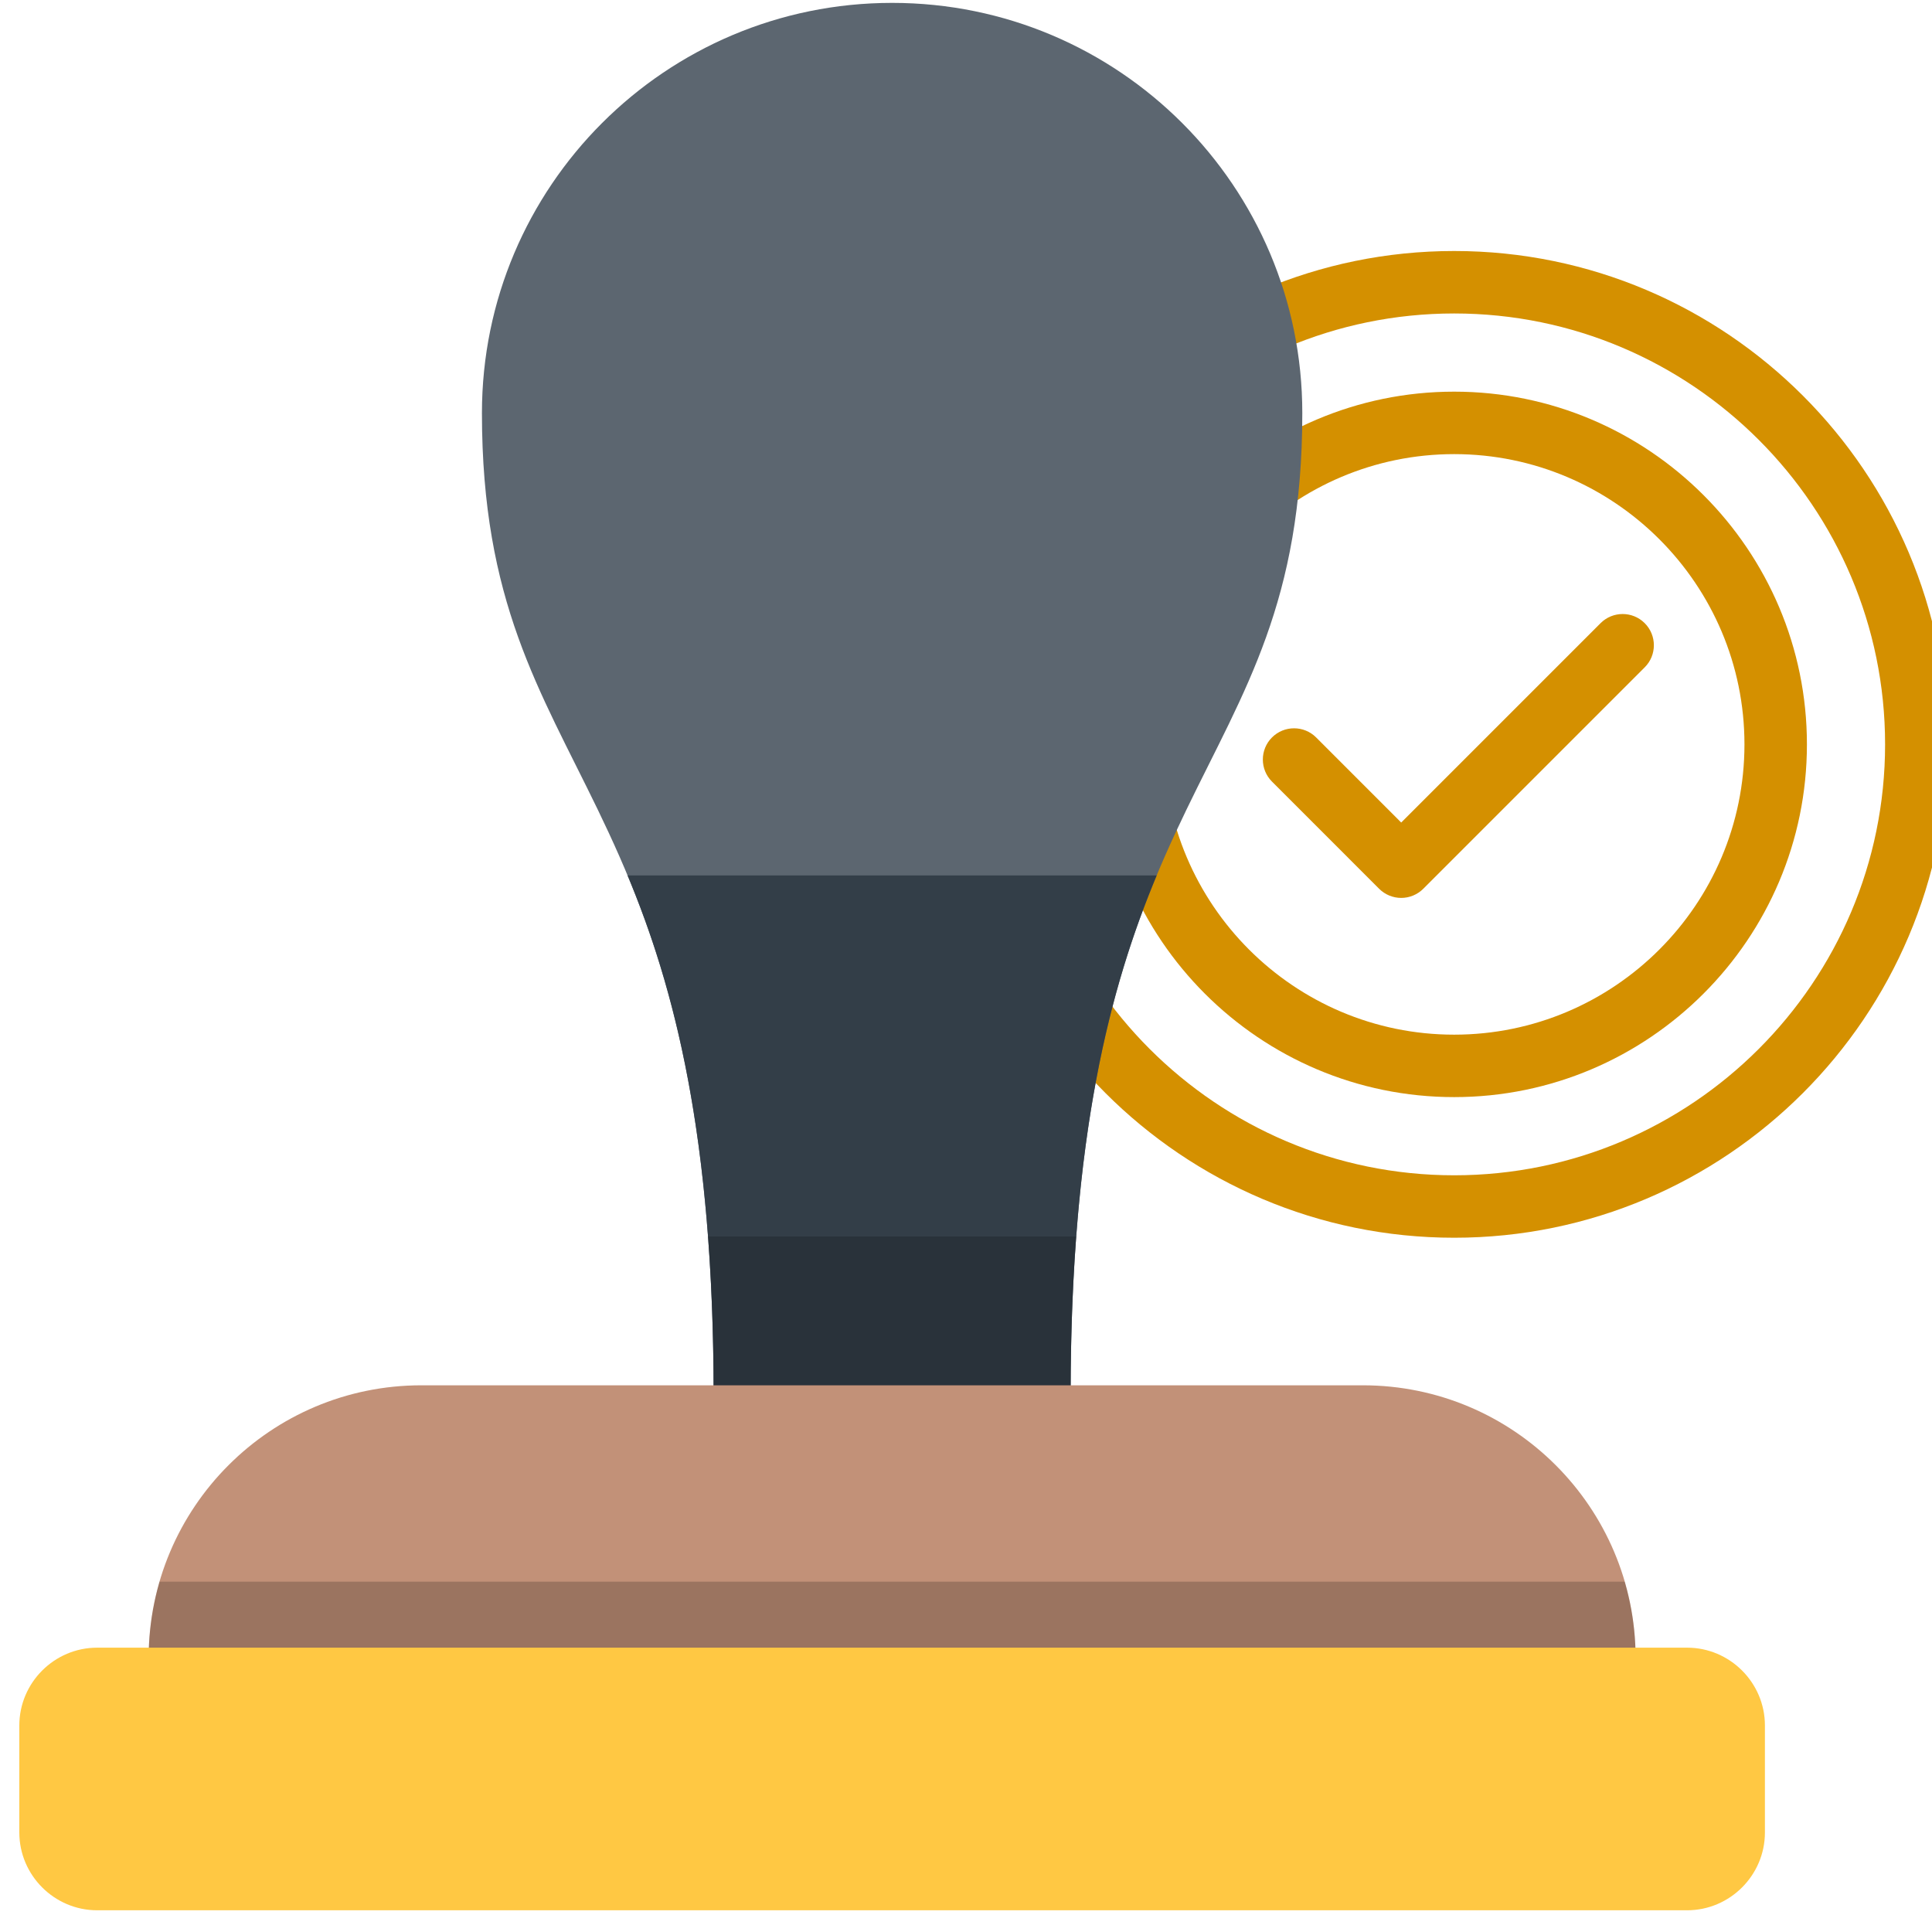 <?xml version="1.0" encoding="UTF-8"?>
<svg width="100px" height="100px" viewBox="0 0 100 100" version="1.1" xmlns="http://www.w3.org/2000/svg" xmlns:xlink="http://www.w3.org/1999/xlink">
    <!-- Generator: sketchtool 63.1 (101010) - https://sketch.com -->
    <title>general/general_stamp</title>
    <desc>Created with sketchtool.</desc>
    <g id="Icons" stroke="none" stroke-width="1" fill="none" fill-rule="evenodd">
        <g id="general/general_stamp" fill-rule="nonzero">
            <g id="stamp_template" transform="translate(1, 0)">
                <g id="Group" transform="translate(48.733, 12.865)" fill="#D49000">
                    <path d="M25.535,51.2 C11.455,51.2 -0.001,39.745 -0.001,25.664 C-0.001,11.583 11.455,0.127 25.535,0.127 C39.617,0.127 51.072,11.583 51.072,25.664 C51.072,39.745 39.617,51.2 25.535,51.2 Z M25.535,3.36 C13.237,3.36 3.232,13.366 3.232,25.664 C3.232,37.962 13.237,47.968 25.535,47.968 C37.834,47.968 47.839,37.962 47.839,25.664 C47.839,13.366 37.834,3.36 25.535,3.36 Z" id="Shape"></path>
                    <path d="M25.535,43.921 C15.468,43.921 7.278,35.731 7.278,25.664 C7.278,15.597 15.469,7.407 25.535,7.407 C35.603,7.407 43.793,15.597 43.793,25.664 C43.793,35.731 35.603,43.921 25.535,43.921 Z M25.535,10.64 C17.251,10.64 10.511,17.38 10.511,25.664 C10.511,33.949 17.251,40.689 25.535,40.689 C33.82,40.689 40.56,33.949 40.56,25.664 C40.56,17.38 33.82,10.64 25.535,10.64 Z" id="Shape"></path>
                    <path d="M22.793,33.611 L22.793,33.611 C22.365,33.611 21.953,33.44 21.65,33.137 L16.105,27.591 C15.474,26.96 15.474,25.937 16.105,25.305 C16.736,24.674 17.76,24.674 18.391,25.306 L22.793,29.709 L33.112,19.39 C33.743,18.759 34.766,18.759 35.397,19.39 C36.029,20.021 36.029,21.045 35.397,21.676 L23.936,33.137 C23.633,33.44 23.222,33.611 22.793,33.611 Z" id="Path"></path>
                </g>
                <path d="M23.945,21.38 C23.945,40.902 35.938,39.647 35.938,72.24 L54.414,72.24 C54.414,39.647 66.407,40.902 66.407,21.38 C66.407,9.655 56.902,0.149 45.176,0.149 C33.451,0.149 23.945,9.655 23.945,21.38 Z" id="Path" fill="#5C6670"></path>
                <path d="M31.482,45.311 C33.887,51.075 35.938,58.763 35.938,72.24 L54.414,72.24 C54.414,58.763 56.465,51.075 58.871,45.311 L31.482,45.311 Z" id="Path" fill="#333E48"></path>
                <path d="M35.648,64.003 C35.835,66.487 35.938,69.217 35.938,72.24 L54.414,72.24 C54.414,69.217 54.518,66.487 54.705,64.003 L35.648,64.003 Z" id="Path" fill="#000000" opacity="0.2"></path>
                <path d="M83.659,85.82 C83.659,78.023 77.338,71.703 69.541,71.703 L20.811,71.703 C13.014,71.703 6.694,78.023 6.694,85.82 L83.659,85.82 Z" id="Path" fill="#C29178"></path>
                <path d="M83.093,81.866 L7.259,81.866 C6.894,83.121 6.694,84.447 6.694,85.82 L83.659,85.82 C83.659,84.447 83.459,83.121 83.093,81.866 Z" id="Path" fill="#000000" opacity="0.2"></path>
                <path d="M90.352,94.847 C90.352,97.063 88.54,98.876 86.323,98.876 L4.029,98.876 C1.813,98.876 0,97.063 0,94.847 L0,89.312 C0,87.096 1.813,85.283 4.029,85.283 L86.323,85.283 C88.539,85.283 90.352,87.096 90.352,89.312 L90.352,94.847 L90.352,94.847 L90.352,94.847 Z" id="Path" fill="#FFC843"></path>
            </g>
        </g>
    </g>
</svg>